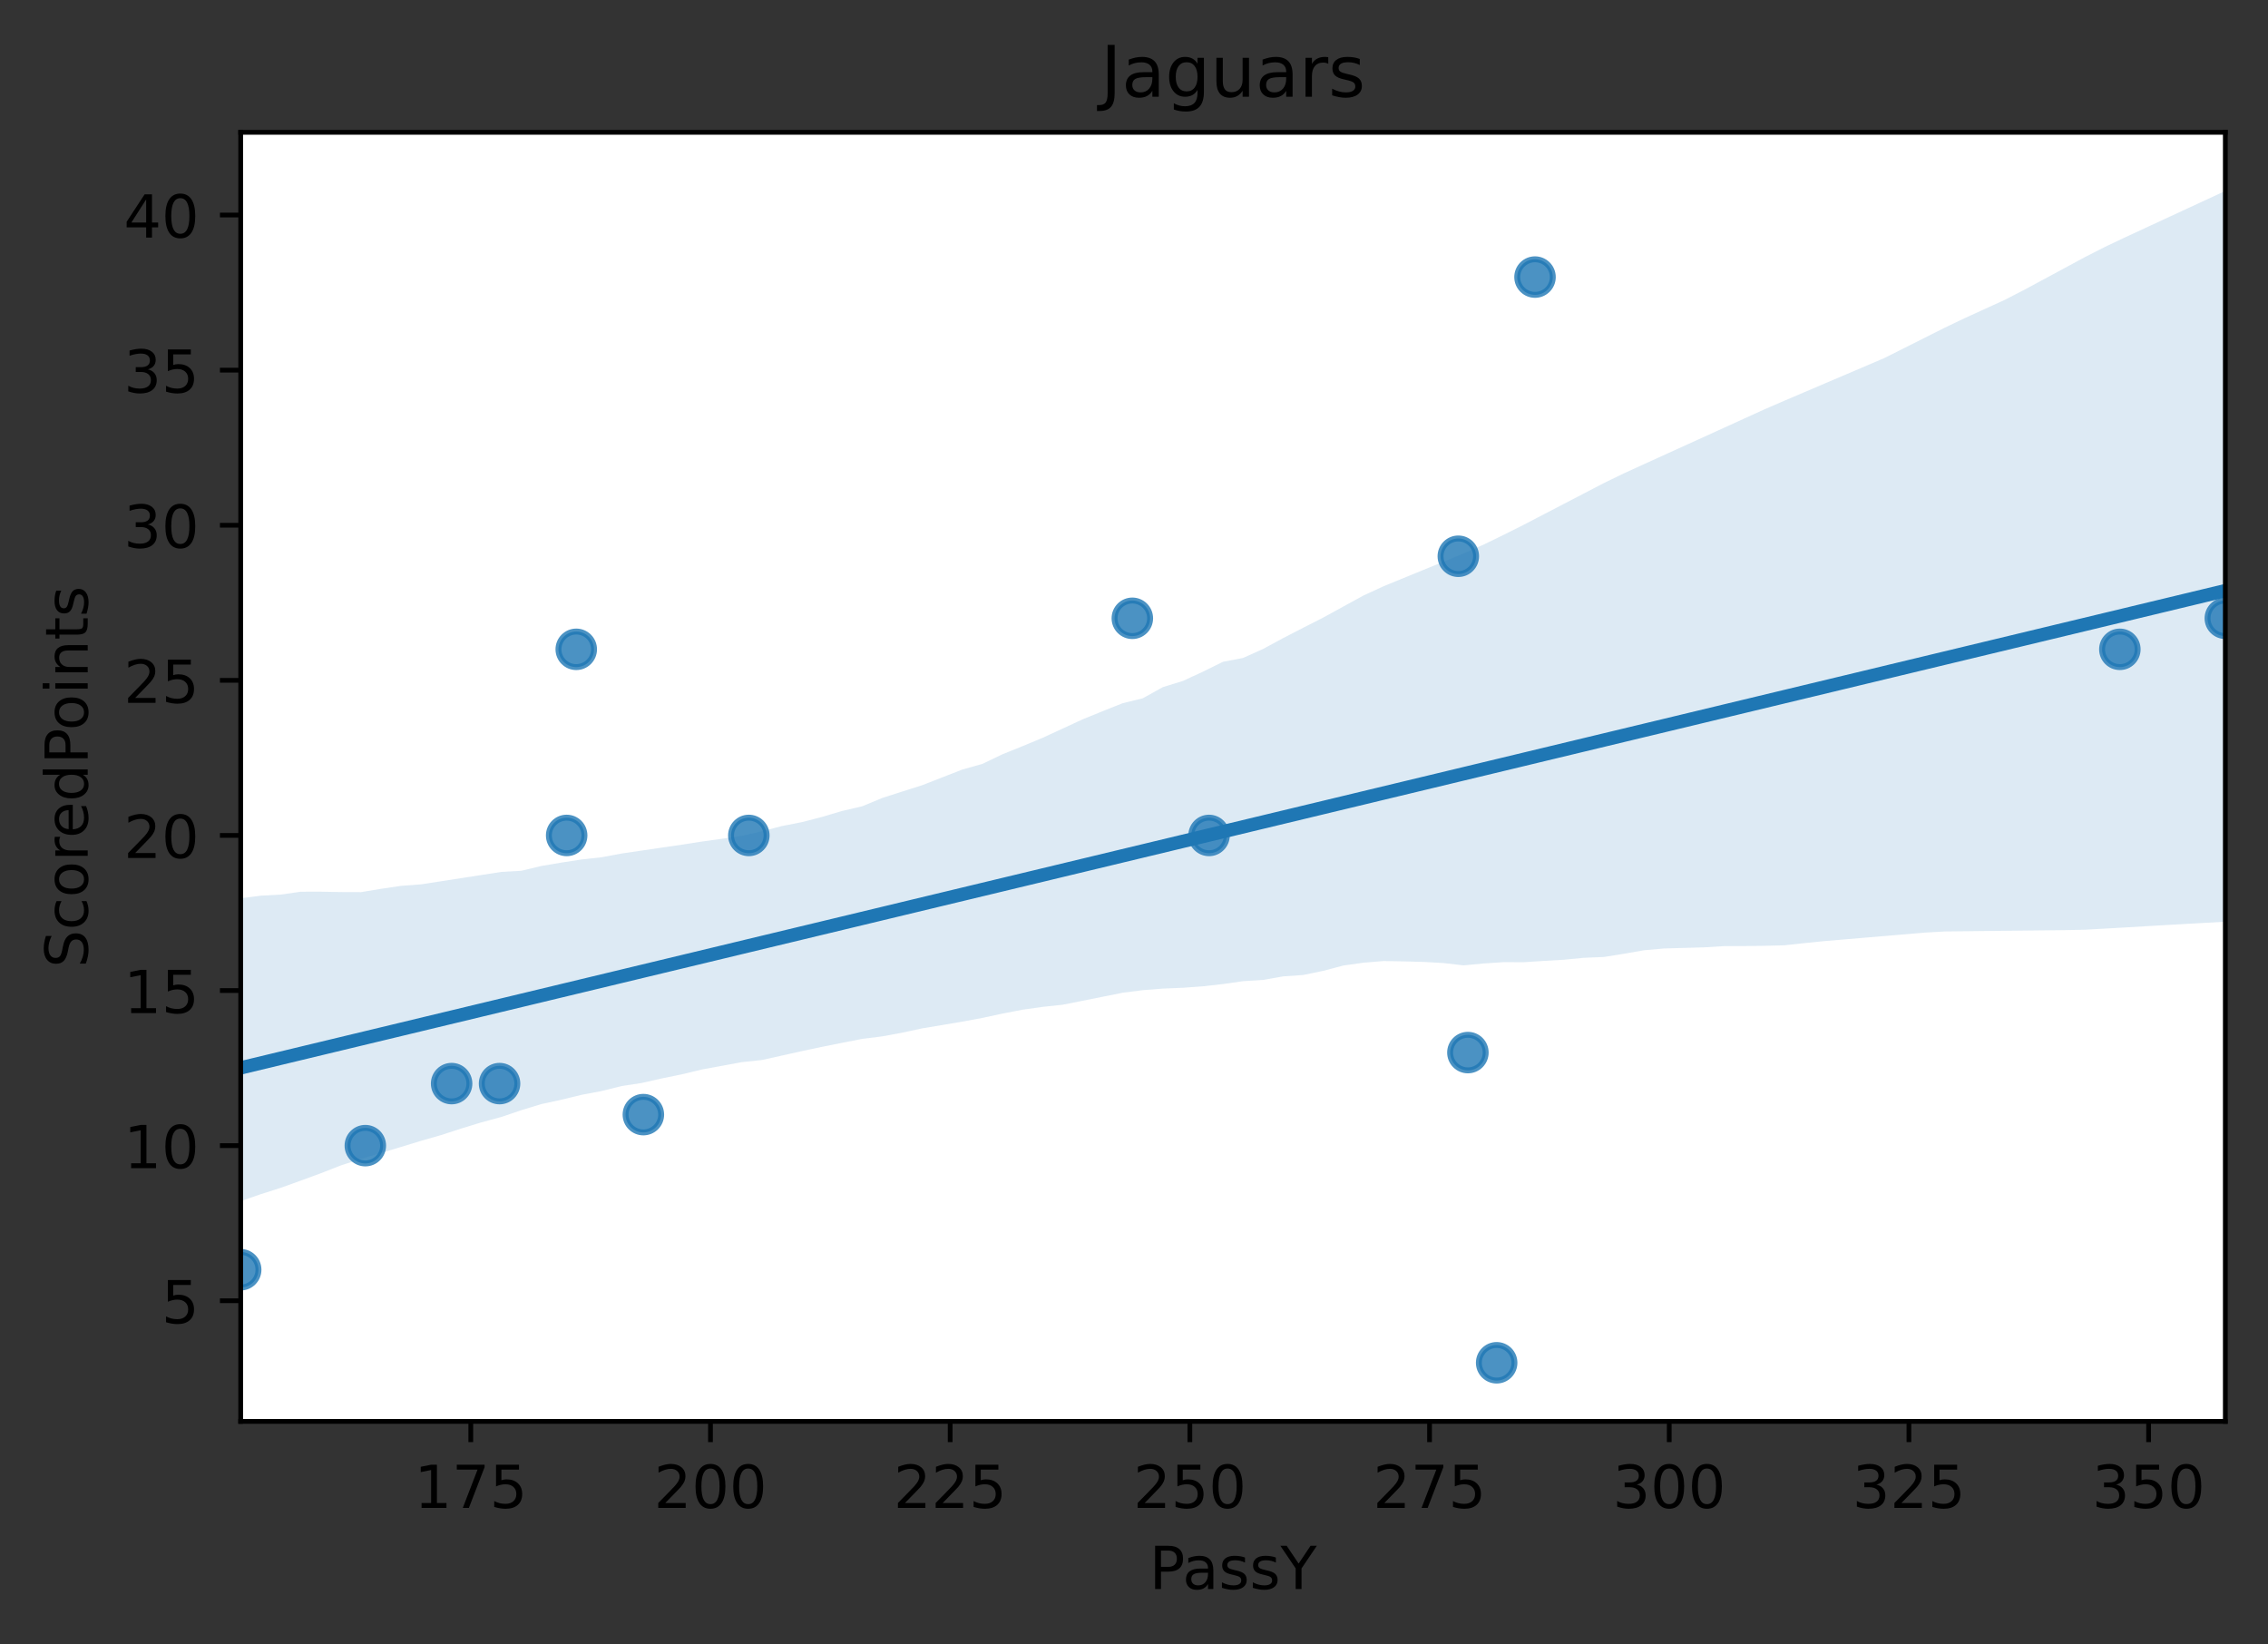 <?xml version="1.0" encoding="utf-8" standalone="no"?>
<!DOCTYPE svg PUBLIC "-//W3C//DTD SVG 1.1//EN"
  "http://www.w3.org/Graphics/SVG/1.1/DTD/svg11.dtd">
<!-- Created with matplotlib (https://matplotlib.org/) -->
<svg height="277.314pt" version="1.1" viewBox="0 0 382.603 277.314" width="382.603pt" xmlns="http://www.w3.org/2000/svg" xmlns:xlink="http://www.w3.org/1999/xlink">
 <rect x="0" y="0" width="382.603" height="277.314" fill="#333333" stroke="none"/>
 <defs>
  <style type="text/css">
*{stroke-linecap:butt;stroke-linejoin:round;}
  </style>
 </defs>
 <g id="figure_1">
  <g id="patch_1">
   <path d="M 0 277.314 
L 382.603 277.314 
L 382.603 0 
L 0 0 
z
" style="fill:none;"/>
  </g>
  <g id="axes_1">
   <g id="patch_2">
    <path d="M 40.603 239.758 
L 375.403 239.758 
L 375.403 22.318 
L 40.603 22.318 
z
" style="fill:#ffffff;"/>
   </g>
   <g id="PathCollection_1">
    <defs>
     <path d="M 0 3 
C 0.796 3 1.559 2.684 2.121 2.121 
C 2.684 1.559 3 0.796 3 0 
C 3 -0.796 2.684 -1.559 2.121 -2.121 
C 1.559 -2.684 0.796 -3 0 -3 
C -0.796 -3 -1.559 -2.684 -2.121 -2.121 
C -2.684 -1.559 -3 -0.796 -3 0 
C -3 0.796 -2.684 1.559 -2.121 2.121 
C -1.559 2.684 -0.796 3 0 3 
z
" id="m3f3f9e6a1b" style="stroke:#1f77b4;stroke-opacity:0.8;"/>
    </defs>
    <g clip-path="url(#p6b059842e5)">
     <use style="fill:#1f77b4;fill-opacity:0.8;stroke:#1f77b4;stroke-opacity:0.8;" x="357.612" xlink:href="#m3f3f9e6a1b" y="109.528"/>
     <use style="fill:#1f77b4;fill-opacity:0.8;stroke:#1f77b4;stroke-opacity:0.8;" x="84.273" xlink:href="#m3f3f9e6a1b" y="182.782"/>
     <use style="fill:#1f77b4;fill-opacity:0.8;stroke:#1f77b4;stroke-opacity:0.8;" x="126.325" xlink:href="#m3f3f9e6a1b" y="140.923"/>
     <use style="fill:#1f77b4;fill-opacity:0.8;stroke:#1f77b4;stroke-opacity:0.8;" x="97.212" xlink:href="#m3f3f9e6a1b" y="109.528"/>
     <use style="fill:#1f77b4;fill-opacity:0.8;stroke:#1f77b4;stroke-opacity:0.8;" x="375.403" xlink:href="#m3f3f9e6a1b" y="104.295"/>
     <use style="fill:#1f77b4;fill-opacity:0.8;stroke:#1f77b4;stroke-opacity:0.8;" x="40.603" xlink:href="#m3f3f9e6a1b" y="214.177"/>
     <use style="fill:#1f77b4;fill-opacity:0.8;stroke:#1f77b4;stroke-opacity:0.8;" x="191.021" xlink:href="#m3f3f9e6a1b" y="104.295"/>
     <use style="fill:#1f77b4;fill-opacity:0.8;stroke:#1f77b4;stroke-opacity:0.8;" x="246.012" xlink:href="#m3f3f9e6a1b" y="93.83"/>
     <use style="fill:#1f77b4;fill-opacity:0.8;stroke:#1f77b4;stroke-opacity:0.8;" x="252.481" xlink:href="#m3f3f9e6a1b" y="229.874"/>
     <use style="fill:#1f77b4;fill-opacity:0.8;stroke:#1f77b4;stroke-opacity:0.8;" x="247.629" xlink:href="#m3f3f9e6a1b" y="177.55"/>
     <use style="fill:#1f77b4;fill-opacity:0.8;stroke:#1f77b4;stroke-opacity:0.8;" x="203.96" xlink:href="#m3f3f9e6a1b" y="140.923"/>
     <use style="fill:#1f77b4;fill-opacity:0.8;stroke:#1f77b4;stroke-opacity:0.8;" x="108.534" xlink:href="#m3f3f9e6a1b" y="188.015"/>
     <use style="fill:#1f77b4;fill-opacity:0.8;stroke:#1f77b4;stroke-opacity:0.8;" x="61.629" xlink:href="#m3f3f9e6a1b" y="193.247"/>
     <use style="fill:#1f77b4;fill-opacity:0.8;stroke:#1f77b4;stroke-opacity:0.8;" x="95.594" xlink:href="#m3f3f9e6a1b" y="140.923"/>
     <use style="fill:#1f77b4;fill-opacity:0.8;stroke:#1f77b4;stroke-opacity:0.8;" x="76.186" xlink:href="#m3f3f9e6a1b" y="182.782"/>
     <use style="fill:#1f77b4;fill-opacity:0.8;stroke:#1f77b4;stroke-opacity:0.8;" x="258.951" xlink:href="#m3f3f9e6a1b" y="46.738"/>
    </g>
   </g>
   <g id="PolyCollection_1">
    <path clip-path="url(#p6b059842e5)" d="M 40.603 151.52 
L 40.603 202.608 
L 43.985 201.44 
L 47.367 200.359 
L 50.749 199.143 
L 54.13 197.903 
L 57.512 196.579 
L 60.894 195.479 
L 64.276 194.475 
L 67.658 193.465 
L 71.039 192.43 
L 74.421 191.46 
L 77.803 190.361 
L 81.185 189.327 
L 84.567 188.414 
L 87.949 187.263 
L 91.33 186.235 
L 94.712 185.503 
L 98.094 184.678 
L 101.476 184.038 
L 104.858 183.195 
L 108.239 182.681 
L 111.621 181.912 
L 115.003 181.223 
L 118.385 180.407 
L 121.767 179.784 
L 125.149 179.161 
L 128.53 178.805 
L 131.912 178.05 
L 135.294 177.295 
L 138.676 176.581 
L 142.058 175.904 
L 145.439 175.238 
L 148.821 174.817 
L 152.203 174.191 
L 155.585 173.462 
L 158.967 172.902 
L 162.349 172.325 
L 165.73 171.703 
L 169.112 170.972 
L 172.494 170.317 
L 175.876 169.842 
L 179.258 169.478 
L 182.639 168.81 
L 186.021 168.13 
L 189.403 167.451 
L 192.785 167.024 
L 196.167 166.755 
L 199.549 166.618 
L 202.93 166.37 
L 206.312 165.992 
L 209.694 165.507 
L 213.076 165.295 
L 216.458 164.697 
L 219.839 164.461 
L 223.221 163.762 
L 226.603 162.868 
L 229.985 162.392 
L 233.367 162.108 
L 236.749 162.165 
L 240.13 162.256 
L 243.512 162.448 
L 246.894 162.839 
L 250.276 162.52 
L 253.658 162.293 
L 257.039 162.307 
L 260.421 162.086 
L 263.803 161.89 
L 267.185 161.561 
L 270.567 161.425 
L 273.949 160.883 
L 277.33 160.291 
L 280.712 159.991 
L 284.094 159.895 
L 287.476 159.799 
L 290.858 159.59 
L 294.239 159.58 
L 297.621 159.542 
L 301.003 159.456 
L 304.385 159.087 
L 307.767 158.745 
L 311.149 158.46 
L 314.53 158.174 
L 317.912 157.887 
L 321.294 157.6 
L 324.676 157.313 
L 328.058 157.121 
L 331.439 157.083 
L 334.821 157.045 
L 338.203 157.008 
L 341.585 156.97 
L 344.967 156.933 
L 348.349 156.895 
L 351.73 156.828 
L 355.112 156.637 
L 358.494 156.445 
L 361.876 156.245 
L 365.258 156.046 
L 368.639 155.854 
L 372.021 155.665 
L 375.403 155.474 
L 375.403 32.202 
L 375.403 32.202 
L 372.021 33.769 
L 368.639 35.336 
L 365.258 36.903 
L 361.876 38.47 
L 358.494 40.037 
L 355.112 41.644 
L 351.73 43.362 
L 348.349 45.186 
L 344.967 47.01 
L 341.585 48.834 
L 338.203 50.578 
L 334.821 52.123 
L 331.439 53.667 
L 328.058 55.282 
L 324.676 56.983 
L 321.294 58.684 
L 317.912 60.384 
L 314.53 61.828 
L 311.149 63.271 
L 307.767 64.714 
L 304.385 66.157 
L 301.003 67.6 
L 297.621 69.067 
L 294.239 70.605 
L 290.858 72.147 
L 287.476 73.685 
L 284.094 75.222 
L 280.712 76.759 
L 277.33 78.299 
L 273.949 79.844 
L 270.567 81.485 
L 267.185 83.245 
L 263.803 85.005 
L 260.421 86.764 
L 257.039 88.524 
L 253.658 90.22 
L 250.276 91.866 
L 246.894 93.363 
L 243.512 94.747 
L 240.13 96.13 
L 236.749 97.514 
L 233.367 98.905 
L 229.985 100.465 
L 226.603 102.317 
L 223.221 104.174 
L 219.839 105.894 
L 216.458 107.639 
L 213.076 109.465 
L 209.694 110.987 
L 206.312 111.63 
L 202.93 113.299 
L 199.549 114.863 
L 196.167 115.905 
L 192.785 117.789 
L 189.403 118.613 
L 186.021 119.959 
L 182.639 121.336 
L 179.258 122.899 
L 175.876 124.461 
L 172.494 125.864 
L 169.112 127.231 
L 165.73 128.852 
L 162.349 129.806 
L 158.967 131.121 
L 155.585 132.445 
L 152.203 133.518 
L 148.821 134.607 
L 145.439 136.01 
L 142.058 136.794 
L 138.676 137.796 
L 135.294 138.676 
L 131.912 139.336 
L 128.53 140.219 
L 125.149 140.985 
L 121.767 141.487 
L 118.385 141.958 
L 115.003 142.482 
L 111.621 142.979 
L 108.239 143.476 
L 104.858 143.973 
L 101.476 144.605 
L 98.094 144.976 
L 94.712 145.501 
L 91.33 146.071 
L 87.949 146.883 
L 84.567 147.074 
L 81.185 147.599 
L 77.803 148.124 
L 74.421 148.648 
L 71.039 149.173 
L 67.658 149.425 
L 64.276 149.929 
L 60.894 150.486 
L 57.512 150.475 
L 54.13 150.411 
L 50.749 150.415 
L 47.367 150.897 
L 43.985 151.087 
L 40.603 151.52 
z
" style="fill:#1f77b4;fill-opacity:0.15;"/>
   </g>
   <g id="matplotlib.axis_1">
    <g id="xtick_1">
     <g id="line2d_1">
      <defs>
       <path d="M 0 0 
L 0 3.5 
" id="m9069db7ad0" style="stroke:#000000;stroke-width:0.8;"/>
      </defs>
      <g>
       <use style="stroke:#000000;stroke-width:0.8;" x="79.421" xlink:href="#m9069db7ad0" y="239.758"/>
      </g>
     </g>
     <g id="text_1">
      <!-- 175 -->
      <defs>
       <path d="M 12.406 8.297 
L 28.516 8.297 
L 28.516 63.922 
L 10.984 60.406 
L 10.984 69.391 
L 28.422 72.906 
L 38.281 72.906 
L 38.281 8.297 
L 54.391 8.297 
L 54.391 0 
L 12.406 0 
z
" id="DejaVuSans-49"/>
       <path d="M 8.203 72.906 
L 55.078 72.906 
L 55.078 68.703 
L 28.609 0 
L 18.312 0 
L 43.219 64.594 
L 8.203 64.594 
z
" id="DejaVuSans-55"/>
       <path d="M 10.797 72.906 
L 49.516 72.906 
L 49.516 64.594 
L 19.828 64.594 
L 19.828 46.734 
Q 21.969 47.469 24.109 47.828 
Q 26.266 48.188 28.422 48.188 
Q 40.625 48.188 47.75 41.5 
Q 54.891 34.812 54.891 23.391 
Q 54.891 11.625 47.562 5.094 
Q 40.234 -1.422 26.906 -1.422 
Q 22.312 -1.422 17.547 -0.641 
Q 12.797 0.141 7.719 1.703 
L 7.719 11.625 
Q 12.109 9.234 16.797 8.062 
Q 21.484 6.891 26.703 6.891 
Q 35.156 6.891 40.078 11.328 
Q 45.016 15.766 45.016 23.391 
Q 45.016 31 40.078 35.438 
Q 35.156 39.891 26.703 39.891 
Q 22.75 39.891 18.812 39.016 
Q 14.891 38.141 10.797 36.281 
z
" id="DejaVuSans-53"/>
      </defs>
      <g transform="translate(69.877 254.357)scale(0.1 -0.1)">
       <use xlink:href="#DejaVuSans-49"/>
       <use x="63.623" xlink:href="#DejaVuSans-55"/>
       <use x="127.246" xlink:href="#DejaVuSans-53"/>
      </g>
     </g>
    </g>
    <g id="xtick_2">
     <g id="line2d_2">
      <g>
       <use style="stroke:#000000;stroke-width:0.8;" x="119.855" xlink:href="#m9069db7ad0" y="239.758"/>
      </g>
     </g>
     <g id="text_2">
      <!-- 200 -->
      <defs>
       <path d="M 19.188 8.297 
L 53.609 8.297 
L 53.609 0 
L 7.328 0 
L 7.328 8.297 
Q 12.938 14.109 22.625 23.891 
Q 32.328 33.688 34.812 36.531 
Q 39.547 41.844 41.422 45.531 
Q 43.312 49.219 43.312 52.781 
Q 43.312 58.594 39.234 62.25 
Q 35.156 65.922 28.609 65.922 
Q 23.969 65.922 18.812 64.312 
Q 13.672 62.703 7.812 59.422 
L 7.812 69.391 
Q 13.766 71.781 18.938 73 
Q 24.125 74.219 28.422 74.219 
Q 39.75 74.219 46.484 68.547 
Q 53.219 62.891 53.219 53.422 
Q 53.219 48.922 51.531 44.891 
Q 49.859 40.875 45.406 35.406 
Q 44.188 33.984 37.641 27.219 
Q 31.109 20.453 19.188 8.297 
z
" id="DejaVuSans-50"/>
       <path d="M 31.781 66.406 
Q 24.172 66.406 20.328 58.906 
Q 16.5 51.422 16.5 36.375 
Q 16.5 21.391 20.328 13.891 
Q 24.172 6.391 31.781 6.391 
Q 39.453 6.391 43.281 13.891 
Q 47.125 21.391 47.125 36.375 
Q 47.125 51.422 43.281 58.906 
Q 39.453 66.406 31.781 66.406 
z
M 31.781 74.219 
Q 44.047 74.219 50.516 64.516 
Q 56.984 54.828 56.984 36.375 
Q 56.984 17.969 50.516 8.266 
Q 44.047 -1.422 31.781 -1.422 
Q 19.531 -1.422 13.062 8.266 
Q 6.594 17.969 6.594 36.375 
Q 6.594 54.828 13.062 64.516 
Q 19.531 74.219 31.781 74.219 
z
" id="DejaVuSans-48"/>
      </defs>
      <g transform="translate(110.312 254.357)scale(0.1 -0.1)">
       <use xlink:href="#DejaVuSans-50"/>
       <use x="63.623" xlink:href="#DejaVuSans-48"/>
       <use x="127.246" xlink:href="#DejaVuSans-48"/>
      </g>
     </g>
    </g>
    <g id="xtick_3">
     <g id="line2d_3">
      <g>
       <use style="stroke:#000000;stroke-width:0.8;" x="160.29" xlink:href="#m9069db7ad0" y="239.758"/>
      </g>
     </g>
     <g id="text_3">
      <!-- 225 -->
      <g transform="translate(150.746 254.357)scale(0.1 -0.1)">
       <use xlink:href="#DejaVuSans-50"/>
       <use x="63.623" xlink:href="#DejaVuSans-50"/>
       <use x="127.246" xlink:href="#DejaVuSans-53"/>
      </g>
     </g>
    </g>
    <g id="xtick_4">
     <g id="line2d_4">
      <g>
       <use style="stroke:#000000;stroke-width:0.8;" x="200.725" xlink:href="#m9069db7ad0" y="239.758"/>
      </g>
     </g>
     <g id="text_4">
      <!-- 250 -->
      <g transform="translate(191.181 254.357)scale(0.1 -0.1)">
       <use xlink:href="#DejaVuSans-50"/>
       <use x="63.623" xlink:href="#DejaVuSans-53"/>
       <use x="127.246" xlink:href="#DejaVuSans-48"/>
      </g>
     </g>
    </g>
    <g id="xtick_5">
     <g id="line2d_5">
      <g>
       <use style="stroke:#000000;stroke-width:0.8;" x="241.16" xlink:href="#m9069db7ad0" y="239.758"/>
      </g>
     </g>
     <g id="text_5">
      <!-- 275 -->
      <g transform="translate(231.616 254.357)scale(0.1 -0.1)">
       <use xlink:href="#DejaVuSans-50"/>
       <use x="63.623" xlink:href="#DejaVuSans-55"/>
       <use x="127.246" xlink:href="#DejaVuSans-53"/>
      </g>
     </g>
    </g>
    <g id="xtick_6">
     <g id="line2d_6">
      <g>
       <use style="stroke:#000000;stroke-width:0.8;" x="281.594" xlink:href="#m9069db7ad0" y="239.758"/>
      </g>
     </g>
     <g id="text_6">
      <!-- 300 -->
      <defs>
       <path d="M 40.578 39.312 
Q 47.656 37.797 51.625 33 
Q 55.609 28.219 55.609 21.188 
Q 55.609 10.406 48.188 4.484 
Q 40.766 -1.422 27.094 -1.422 
Q 22.516 -1.422 17.656 -0.516 
Q 12.797 0.391 7.625 2.203 
L 7.625 11.719 
Q 11.719 9.328 16.594 8.109 
Q 21.484 6.891 26.812 6.891 
Q 36.078 6.891 40.938 10.547 
Q 45.797 14.203 45.797 21.188 
Q 45.797 27.641 41.281 31.266 
Q 36.766 34.906 28.719 34.906 
L 20.219 34.906 
L 20.219 43.016 
L 29.109 43.016 
Q 36.375 43.016 40.234 45.922 
Q 44.094 48.828 44.094 54.297 
Q 44.094 59.906 40.109 62.906 
Q 36.141 65.922 28.719 65.922 
Q 24.656 65.922 20.016 65.031 
Q 15.375 64.156 9.812 62.312 
L 9.812 71.094 
Q 15.438 72.656 20.344 73.438 
Q 25.25 74.219 29.594 74.219 
Q 40.828 74.219 47.359 69.109 
Q 53.906 64.016 53.906 55.328 
Q 53.906 49.266 50.438 45.094 
Q 46.969 40.922 40.578 39.312 
z
" id="DejaVuSans-51"/>
      </defs>
      <g transform="translate(272.051 254.357)scale(0.1 -0.1)">
       <use xlink:href="#DejaVuSans-51"/>
       <use x="63.623" xlink:href="#DejaVuSans-48"/>
       <use x="127.246" xlink:href="#DejaVuSans-48"/>
      </g>
     </g>
    </g>
    <g id="xtick_7">
     <g id="line2d_7">
      <g>
       <use style="stroke:#000000;stroke-width:0.8;" x="322.029" xlink:href="#m9069db7ad0" y="239.758"/>
      </g>
     </g>
     <g id="text_7">
      <!-- 325 -->
      <g transform="translate(312.485 254.357)scale(0.1 -0.1)">
       <use xlink:href="#DejaVuSans-51"/>
       <use x="63.623" xlink:href="#DejaVuSans-50"/>
       <use x="127.246" xlink:href="#DejaVuSans-53"/>
      </g>
     </g>
    </g>
    <g id="xtick_8">
     <g id="line2d_8">
      <g>
       <use style="stroke:#000000;stroke-width:0.8;" x="362.464" xlink:href="#m9069db7ad0" y="239.758"/>
      </g>
     </g>
     <g id="text_8">
      <!-- 350 -->
      <g transform="translate(352.92 254.357)scale(0.1 -0.1)">
       <use xlink:href="#DejaVuSans-51"/>
       <use x="63.623" xlink:href="#DejaVuSans-53"/>
       <use x="127.246" xlink:href="#DejaVuSans-48"/>
      </g>
     </g>
    </g>
    <g id="text_9">
     <!-- PassY -->
     <defs>
      <path d="M 19.672 64.797 
L 19.672 37.406 
L 32.078 37.406 
Q 38.969 37.406 42.719 40.969 
Q 46.484 44.531 46.484 51.125 
Q 46.484 57.672 42.719 61.234 
Q 38.969 64.797 32.078 64.797 
z
M 9.812 72.906 
L 32.078 72.906 
Q 44.344 72.906 50.609 67.359 
Q 56.891 61.812 56.891 51.125 
Q 56.891 40.328 50.609 34.812 
Q 44.344 29.297 32.078 29.297 
L 19.672 29.297 
L 19.672 0 
L 9.812 0 
z
" id="DejaVuSans-80"/>
      <path d="M 34.281 27.484 
Q 23.391 27.484 19.188 25 
Q 14.984 22.516 14.984 16.5 
Q 14.984 11.719 18.141 8.906 
Q 21.297 6.109 26.703 6.109 
Q 34.188 6.109 38.703 11.406 
Q 43.219 16.703 43.219 25.484 
L 43.219 27.484 
z
M 52.203 31.203 
L 52.203 0 
L 43.219 0 
L 43.219 8.297 
Q 40.141 3.328 35.547 0.953 
Q 30.953 -1.422 24.312 -1.422 
Q 15.922 -1.422 10.953 3.297 
Q 6 8.016 6 15.922 
Q 6 25.141 12.172 29.828 
Q 18.359 34.516 30.609 34.516 
L 43.219 34.516 
L 43.219 35.406 
Q 43.219 41.609 39.141 45 
Q 35.062 48.391 27.688 48.391 
Q 23 48.391 18.547 47.266 
Q 14.109 46.141 10.016 43.891 
L 10.016 52.203 
Q 14.938 54.109 19.578 55.047 
Q 24.219 56 28.609 56 
Q 40.484 56 46.344 49.844 
Q 52.203 43.703 52.203 31.203 
z
" id="DejaVuSans-97"/>
      <path d="M 44.281 53.078 
L 44.281 44.578 
Q 40.484 46.531 36.375 47.5 
Q 32.281 48.484 27.875 48.484 
Q 21.188 48.484 17.844 46.438 
Q 14.5 44.391 14.5 40.281 
Q 14.5 37.156 16.891 35.375 
Q 19.281 33.594 26.516 31.984 
L 29.594 31.297 
Q 39.156 29.25 43.188 25.516 
Q 47.219 21.781 47.219 15.094 
Q 47.219 7.469 41.188 3.016 
Q 35.156 -1.422 24.609 -1.422 
Q 20.219 -1.422 15.453 -0.562 
Q 10.688 0.297 5.422 2 
L 5.422 11.281 
Q 10.406 8.688 15.234 7.391 
Q 20.062 6.109 24.812 6.109 
Q 31.156 6.109 34.562 8.281 
Q 37.984 10.453 37.984 14.406 
Q 37.984 18.062 35.516 20.016 
Q 33.062 21.969 24.703 23.781 
L 21.578 24.516 
Q 13.234 26.266 9.516 29.906 
Q 5.812 33.547 5.812 39.891 
Q 5.812 47.609 11.281 51.797 
Q 16.75 56 26.812 56 
Q 31.781 56 36.172 55.266 
Q 40.578 54.547 44.281 53.078 
z
" id="DejaVuSans-115"/>
      <path d="M -0.203 72.906 
L 10.406 72.906 
L 30.609 42.922 
L 50.688 72.906 
L 61.281 72.906 
L 35.5 34.719 
L 35.5 0 
L 25.594 0 
L 25.594 34.719 
z
" id="DejaVuSans-89"/>
     </defs>
     <g transform="translate(193.886 268.035)scale(0.1 -0.1)">
      <use xlink:href="#DejaVuSans-80"/>
      <use x="55.803" xlink:href="#DejaVuSans-97"/>
      <use x="117.082" xlink:href="#DejaVuSans-115"/>
      <use x="169.182" xlink:href="#DejaVuSans-115"/>
      <use x="221.281" xlink:href="#DejaVuSans-89"/>
     </g>
    </g>
   </g>
   <g id="matplotlib.axis_2">
    <g id="ytick_1">
     <g id="line2d_9">
      <defs>
       <path d="M 0 0 
L -3.5 0 
" id="m833141c5e4" style="stroke:#000000;stroke-width:0.8;"/>
      </defs>
      <g>
       <use style="stroke:#000000;stroke-width:0.8;" x="40.603" xlink:href="#m833141c5e4" y="219.41"/>
      </g>
     </g>
     <g id="text_10">
      <!-- 5 -->
      <g transform="translate(27.241 223.209)scale(0.1 -0.1)">
       <use xlink:href="#DejaVuSans-53"/>
      </g>
     </g>
    </g>
    <g id="ytick_2">
     <g id="line2d_10">
      <g>
       <use style="stroke:#000000;stroke-width:0.8;" x="40.603" xlink:href="#m833141c5e4" y="193.247"/>
      </g>
     </g>
     <g id="text_11">
      <!-- 10 -->
      <g transform="translate(20.878 197.046)scale(0.1 -0.1)">
       <use xlink:href="#DejaVuSans-49"/>
       <use x="63.623" xlink:href="#DejaVuSans-48"/>
      </g>
     </g>
    </g>
    <g id="ytick_3">
     <g id="line2d_11">
      <g>
       <use style="stroke:#000000;stroke-width:0.8;" x="40.603" xlink:href="#m833141c5e4" y="167.085"/>
      </g>
     </g>
     <g id="text_12">
      <!-- 15 -->
      <g transform="translate(20.878 170.884)scale(0.1 -0.1)">
       <use xlink:href="#DejaVuSans-49"/>
       <use x="63.623" xlink:href="#DejaVuSans-53"/>
      </g>
     </g>
    </g>
    <g id="ytick_4">
     <g id="line2d_12">
      <g>
       <use style="stroke:#000000;stroke-width:0.8;" x="40.603" xlink:href="#m833141c5e4" y="140.923"/>
      </g>
     </g>
     <g id="text_13">
      <!-- 20 -->
      <g transform="translate(20.878 144.722)scale(0.1 -0.1)">
       <use xlink:href="#DejaVuSans-50"/>
       <use x="63.623" xlink:href="#DejaVuSans-48"/>
      </g>
     </g>
    </g>
    <g id="ytick_5">
     <g id="line2d_13">
      <g>
       <use style="stroke:#000000;stroke-width:0.8;" x="40.603" xlink:href="#m833141c5e4" y="114.76"/>
      </g>
     </g>
     <g id="text_14">
      <!-- 25 -->
      <g transform="translate(20.878 118.559)scale(0.1 -0.1)">
       <use xlink:href="#DejaVuSans-50"/>
       <use x="63.623" xlink:href="#DejaVuSans-53"/>
      </g>
     </g>
    </g>
    <g id="ytick_6">
     <g id="line2d_14">
      <g>
       <use style="stroke:#000000;stroke-width:0.8;" x="40.603" xlink:href="#m833141c5e4" y="88.598"/>
      </g>
     </g>
     <g id="text_15">
      <!-- 30 -->
      <g transform="translate(20.878 92.397)scale(0.1 -0.1)">
       <use xlink:href="#DejaVuSans-51"/>
       <use x="63.623" xlink:href="#DejaVuSans-48"/>
      </g>
     </g>
    </g>
    <g id="ytick_7">
     <g id="line2d_15">
      <g>
       <use style="stroke:#000000;stroke-width:0.8;" x="40.603" xlink:href="#m833141c5e4" y="62.436"/>
      </g>
     </g>
     <g id="text_16">
      <!-- 35 -->
      <g transform="translate(20.878 66.235)scale(0.1 -0.1)">
       <use xlink:href="#DejaVuSans-51"/>
       <use x="63.623" xlink:href="#DejaVuSans-53"/>
      </g>
     </g>
    </g>
    <g id="ytick_8">
     <g id="line2d_16">
      <g>
       <use style="stroke:#000000;stroke-width:0.8;" x="40.603" xlink:href="#m833141c5e4" y="36.273"/>
      </g>
     </g>
     <g id="text_17">
      <!-- 40 -->
      <defs>
       <path d="M 37.797 64.312 
L 12.891 25.391 
L 37.797 25.391 
z
M 35.203 72.906 
L 47.609 72.906 
L 47.609 25.391 
L 58.016 25.391 
L 58.016 17.188 
L 47.609 17.188 
L 47.609 0 
L 37.797 0 
L 37.797 17.188 
L 4.891 17.188 
L 4.891 26.703 
z
" id="DejaVuSans-52"/>
      </defs>
      <g transform="translate(20.878 40.072)scale(0.1 -0.1)">
       <use xlink:href="#DejaVuSans-52"/>
       <use x="63.623" xlink:href="#DejaVuSans-48"/>
      </g>
     </g>
    </g>
    <g id="text_18">
     <!-- ScoredPoints -->
     <defs>
      <path d="M 53.516 70.516 
L 53.516 60.891 
Q 47.906 63.578 42.922 64.891 
Q 37.938 66.219 33.297 66.219 
Q 25.25 66.219 20.875 63.094 
Q 16.5 59.969 16.5 54.203 
Q 16.5 49.359 19.406 46.891 
Q 22.312 44.438 30.422 42.922 
L 36.375 41.703 
Q 47.406 39.594 52.656 34.297 
Q 57.906 29 57.906 20.125 
Q 57.906 9.516 50.797 4.047 
Q 43.703 -1.422 29.984 -1.422 
Q 24.812 -1.422 18.969 -0.25 
Q 13.141 0.922 6.891 3.219 
L 6.891 13.375 
Q 12.891 10.016 18.656 8.297 
Q 24.422 6.594 29.984 6.594 
Q 38.422 6.594 43.016 9.906 
Q 47.609 13.234 47.609 19.391 
Q 47.609 24.75 44.312 27.781 
Q 41.016 30.812 33.5 32.328 
L 27.484 33.5 
Q 16.453 35.688 11.516 40.375 
Q 6.594 45.062 6.594 53.422 
Q 6.594 63.094 13.406 68.656 
Q 20.219 74.219 32.172 74.219 
Q 37.312 74.219 42.625 73.281 
Q 47.953 72.359 53.516 70.516 
z
" id="DejaVuSans-83"/>
      <path d="M 48.781 52.594 
L 48.781 44.188 
Q 44.969 46.297 41.141 47.344 
Q 37.312 48.391 33.406 48.391 
Q 24.656 48.391 19.812 42.844 
Q 14.984 37.312 14.984 27.297 
Q 14.984 17.281 19.812 11.734 
Q 24.656 6.203 33.406 6.203 
Q 37.312 6.203 41.141 7.25 
Q 44.969 8.297 48.781 10.406 
L 48.781 2.094 
Q 45.016 0.344 40.984 -0.531 
Q 36.969 -1.422 32.422 -1.422 
Q 20.062 -1.422 12.781 6.344 
Q 5.516 14.109 5.516 27.297 
Q 5.516 40.672 12.859 48.328 
Q 20.219 56 33.016 56 
Q 37.156 56 41.109 55.141 
Q 45.062 54.297 48.781 52.594 
z
" id="DejaVuSans-99"/>
      <path d="M 30.609 48.391 
Q 23.391 48.391 19.188 42.75 
Q 14.984 37.109 14.984 27.297 
Q 14.984 17.484 19.156 11.844 
Q 23.344 6.203 30.609 6.203 
Q 37.797 6.203 41.984 11.859 
Q 46.188 17.531 46.188 27.297 
Q 46.188 37.016 41.984 42.703 
Q 37.797 48.391 30.609 48.391 
z
M 30.609 56 
Q 42.328 56 49.016 48.375 
Q 55.719 40.766 55.719 27.297 
Q 55.719 13.875 49.016 6.219 
Q 42.328 -1.422 30.609 -1.422 
Q 18.844 -1.422 12.172 6.219 
Q 5.516 13.875 5.516 27.297 
Q 5.516 40.766 12.172 48.375 
Q 18.844 56 30.609 56 
z
" id="DejaVuSans-111"/>
      <path d="M 41.109 46.297 
Q 39.594 47.172 37.812 47.578 
Q 36.031 48 33.891 48 
Q 26.266 48 22.188 43.047 
Q 18.109 38.094 18.109 28.812 
L 18.109 0 
L 9.078 0 
L 9.078 54.688 
L 18.109 54.688 
L 18.109 46.188 
Q 20.953 51.172 25.484 53.578 
Q 30.031 56 36.531 56 
Q 37.453 56 38.578 55.875 
Q 39.703 55.766 41.062 55.516 
z
" id="DejaVuSans-114"/>
      <path d="M 56.203 29.594 
L 56.203 25.203 
L 14.891 25.203 
Q 15.484 15.922 20.484 11.062 
Q 25.484 6.203 34.422 6.203 
Q 39.594 6.203 44.453 7.469 
Q 49.312 8.734 54.109 11.281 
L 54.109 2.781 
Q 49.266 0.734 44.188 -0.344 
Q 39.109 -1.422 33.891 -1.422 
Q 20.797 -1.422 13.156 6.188 
Q 5.516 13.812 5.516 26.812 
Q 5.516 40.234 12.766 48.109 
Q 20.016 56 32.328 56 
Q 43.359 56 49.781 48.891 
Q 56.203 41.797 56.203 29.594 
z
M 47.219 32.234 
Q 47.125 39.594 43.094 43.984 
Q 39.062 48.391 32.422 48.391 
Q 24.906 48.391 20.391 44.141 
Q 15.875 39.891 15.188 32.172 
z
" id="DejaVuSans-101"/>
      <path d="M 45.406 46.391 
L 45.406 75.984 
L 54.391 75.984 
L 54.391 0 
L 45.406 0 
L 45.406 8.203 
Q 42.578 3.328 38.25 0.953 
Q 33.938 -1.422 27.875 -1.422 
Q 17.969 -1.422 11.734 6.484 
Q 5.516 14.406 5.516 27.297 
Q 5.516 40.188 11.734 48.094 
Q 17.969 56 27.875 56 
Q 33.938 56 38.25 53.625 
Q 42.578 51.266 45.406 46.391 
z
M 14.797 27.297 
Q 14.797 17.391 18.875 11.75 
Q 22.953 6.109 30.078 6.109 
Q 37.203 6.109 41.297 11.75 
Q 45.406 17.391 45.406 27.297 
Q 45.406 37.203 41.297 42.844 
Q 37.203 48.484 30.078 48.484 
Q 22.953 48.484 18.875 42.844 
Q 14.797 37.203 14.797 27.297 
z
" id="DejaVuSans-100"/>
      <path d="M 9.422 54.688 
L 18.406 54.688 
L 18.406 0 
L 9.422 0 
z
M 9.422 75.984 
L 18.406 75.984 
L 18.406 64.594 
L 9.422 64.594 
z
" id="DejaVuSans-105"/>
      <path d="M 54.891 33.016 
L 54.891 0 
L 45.906 0 
L 45.906 32.719 
Q 45.906 40.484 42.875 44.328 
Q 39.844 48.188 33.797 48.188 
Q 26.516 48.188 22.312 43.547 
Q 18.109 38.922 18.109 30.906 
L 18.109 0 
L 9.078 0 
L 9.078 54.688 
L 18.109 54.688 
L 18.109 46.188 
Q 21.344 51.125 25.703 53.562 
Q 30.078 56 35.797 56 
Q 45.219 56 50.047 50.172 
Q 54.891 44.344 54.891 33.016 
z
" id="DejaVuSans-110"/>
      <path d="M 18.312 70.219 
L 18.312 54.688 
L 36.812 54.688 
L 36.812 47.703 
L 18.312 47.703 
L 18.312 18.016 
Q 18.312 11.328 20.141 9.422 
Q 21.969 7.516 27.594 7.516 
L 36.812 7.516 
L 36.812 0 
L 27.594 0 
Q 17.188 0 13.234 3.875 
Q 9.281 7.766 9.281 18.016 
L 9.281 47.703 
L 2.688 47.703 
L 2.688 54.688 
L 9.281 54.688 
L 9.281 70.219 
z
" id="DejaVuSans-116"/>
     </defs>
     <g transform="translate(14.798 163.23)rotate(-90)scale(0.1 -0.1)">
      <use xlink:href="#DejaVuSans-83"/>
      <use x="63.477" xlink:href="#DejaVuSans-99"/>
      <use x="118.457" xlink:href="#DejaVuSans-111"/>
      <use x="179.639" xlink:href="#DejaVuSans-114"/>
      <use x="218.502" xlink:href="#DejaVuSans-101"/>
      <use x="280.025" xlink:href="#DejaVuSans-100"/>
      <use x="343.502" xlink:href="#DejaVuSans-80"/>
      <use x="400.18" xlink:href="#DejaVuSans-111"/>
      <use x="461.361" xlink:href="#DejaVuSans-105"/>
      <use x="489.145" xlink:href="#DejaVuSans-110"/>
      <use x="552.523" xlink:href="#DejaVuSans-116"/>
      <use x="591.732" xlink:href="#DejaVuSans-115"/>
     </g>
    </g>
   </g>
   <g id="line2d_17">
    <path clip-path="url(#p6b059842e5)" d="M 40.603 180.129 
L 43.985 179.316 
L 47.367 178.503 
L 50.749 177.69 
L 54.13 176.877 
L 57.512 176.064 
L 60.894 175.251 
L 64.276 174.438 
L 67.658 173.625 
L 71.039 172.811 
L 74.421 171.998 
L 77.803 171.185 
L 81.185 170.372 
L 84.567 169.559 
L 87.949 168.746 
L 91.33 167.933 
L 94.712 167.12 
L 98.094 166.306 
L 101.476 165.493 
L 104.858 164.68 
L 108.239 163.867 
L 111.621 163.054 
L 115.003 162.241 
L 118.385 161.428 
L 121.767 160.615 
L 125.149 159.801 
L 128.53 158.988 
L 131.912 158.175 
L 135.294 157.362 
L 138.676 156.549 
L 142.058 155.736 
L 145.439 154.923 
L 148.821 154.11 
L 152.203 153.296 
L 155.585 152.483 
L 158.967 151.67 
L 162.349 150.857 
L 165.73 150.044 
L 169.112 149.231 
L 172.494 148.418 
L 175.876 147.605 
L 179.258 146.791 
L 182.639 145.978 
L 186.021 145.165 
L 189.403 144.352 
L 192.785 143.539 
L 196.167 142.726 
L 199.549 141.913 
L 202.93 141.1 
L 206.312 140.286 
L 209.694 139.473 
L 213.076 138.66 
L 216.458 137.847 
L 219.839 137.034 
L 223.221 136.221 
L 226.603 135.408 
L 229.985 134.595 
L 233.367 133.781 
L 236.749 132.968 
L 240.13 132.155 
L 243.512 131.342 
L 246.894 130.529 
L 250.276 129.716 
L 253.658 128.903 
L 257.039 128.09 
L 260.421 127.276 
L 263.803 126.463 
L 267.185 125.65 
L 270.567 124.837 
L 273.949 124.024 
L 277.33 123.211 
L 280.712 122.398 
L 284.094 121.585 
L 287.476 120.771 
L 290.858 119.958 
L 294.239 119.145 
L 297.621 118.332 
L 301.003 117.519 
L 304.385 116.706 
L 307.767 115.893 
L 311.149 115.08 
L 314.53 114.267 
L 317.912 113.453 
L 321.294 112.64 
L 324.676 111.827 
L 328.058 111.014 
L 331.439 110.201 
L 334.821 109.388 
L 338.203 108.575 
L 341.585 107.762 
L 344.967 106.948 
L 348.349 106.135 
L 351.73 105.322 
L 355.112 104.509 
L 358.494 103.696 
L 361.876 102.883 
L 365.258 102.07 
L 368.639 101.257 
L 372.021 100.443 
L 375.403 99.63 
" style="fill:none;stroke:#1f77b4;stroke-linecap:square;stroke-width:2.25;"/>
   </g>
   <g id="patch_3">
    <path d="M 40.603 239.758 
L 40.603 22.318 
" style="fill:none;stroke:#000000;stroke-linecap:square;stroke-linejoin:miter;stroke-width:0.8;"/>
   </g>
   <g id="patch_4">
    <path d="M 375.403 239.758 
L 375.403 22.318 
" style="fill:none;stroke:#000000;stroke-linecap:square;stroke-linejoin:miter;stroke-width:0.8;"/>
   </g>
   <g id="patch_5">
    <path d="M 40.603 239.758 
L 375.403 239.758 
" style="fill:none;stroke:#000000;stroke-linecap:square;stroke-linejoin:miter;stroke-width:0.8;"/>
   </g>
   <g id="patch_6">
    <path d="M 40.603 22.318 
L 375.403 22.318 
" style="fill:none;stroke:#000000;stroke-linecap:square;stroke-linejoin:miter;stroke-width:0.8;"/>
   </g>
   <g id="text_19">
    <!-- Jaguars -->
    <defs>
     <path d="M 9.812 72.906 
L 19.672 72.906 
L 19.672 5.078 
Q 19.672 -8.109 14.672 -14.062 
Q 9.672 -20.016 -1.422 -20.016 
L -5.172 -20.016 
L -5.172 -11.719 
L -2.094 -11.719 
Q 4.438 -11.719 7.125 -8.047 
Q 9.812 -4.391 9.812 5.078 
z
" id="DejaVuSans-74"/>
     <path d="M 45.406 27.984 
Q 45.406 37.75 41.375 43.109 
Q 37.359 48.484 30.078 48.484 
Q 22.859 48.484 18.828 43.109 
Q 14.797 37.75 14.797 27.984 
Q 14.797 18.266 18.828 12.891 
Q 22.859 7.516 30.078 7.516 
Q 37.359 7.516 41.375 12.891 
Q 45.406 18.266 45.406 27.984 
z
M 54.391 6.781 
Q 54.391 -7.172 48.188 -13.984 
Q 42 -20.797 29.203 -20.797 
Q 24.469 -20.797 20.266 -20.094 
Q 16.062 -19.391 12.109 -17.922 
L 12.109 -9.188 
Q 16.062 -11.328 19.922 -12.344 
Q 23.781 -13.375 27.781 -13.375 
Q 36.625 -13.375 41.016 -8.766 
Q 45.406 -4.156 45.406 5.172 
L 45.406 9.625 
Q 42.625 4.781 38.281 2.391 
Q 33.938 0 27.875 0 
Q 17.828 0 11.672 7.656 
Q 5.516 15.328 5.516 27.984 
Q 5.516 40.672 11.672 48.328 
Q 17.828 56 27.875 56 
Q 33.938 56 38.281 53.609 
Q 42.625 51.219 45.406 46.391 
L 45.406 54.688 
L 54.391 54.688 
z
" id="DejaVuSans-103"/>
     <path d="M 8.5 21.578 
L 8.5 54.688 
L 17.484 54.688 
L 17.484 21.922 
Q 17.484 14.156 20.5 10.266 
Q 23.531 6.391 29.594 6.391 
Q 36.859 6.391 41.078 11.031 
Q 45.312 15.672 45.312 23.688 
L 45.312 54.688 
L 54.297 54.688 
L 54.297 0 
L 45.312 0 
L 45.312 8.406 
Q 42.047 3.422 37.719 1 
Q 33.406 -1.422 27.688 -1.422 
Q 18.266 -1.422 13.375 4.438 
Q 8.5 10.297 8.5 21.578 
z
M 31.109 56 
z
" id="DejaVuSans-117"/>
    </defs>
    <g transform="translate(185.676 16.318)scale(0.12 -0.12)">
     <use xlink:href="#DejaVuSans-74"/>
     <use x="29.492" xlink:href="#DejaVuSans-97"/>
     <use x="90.771" xlink:href="#DejaVuSans-103"/>
     <use x="154.248" xlink:href="#DejaVuSans-117"/>
     <use x="217.627" xlink:href="#DejaVuSans-97"/>
     <use x="278.906" xlink:href="#DejaVuSans-114"/>
     <use x="320.02" xlink:href="#DejaVuSans-115"/>
    </g>
   </g>
  </g>
 </g>
 <defs>
  <clipPath id="p6b059842e5">
   <rect height="217.44" width="334.8" x="40.603" y="22.318"/>
  </clipPath>
 </defs>
</svg>
